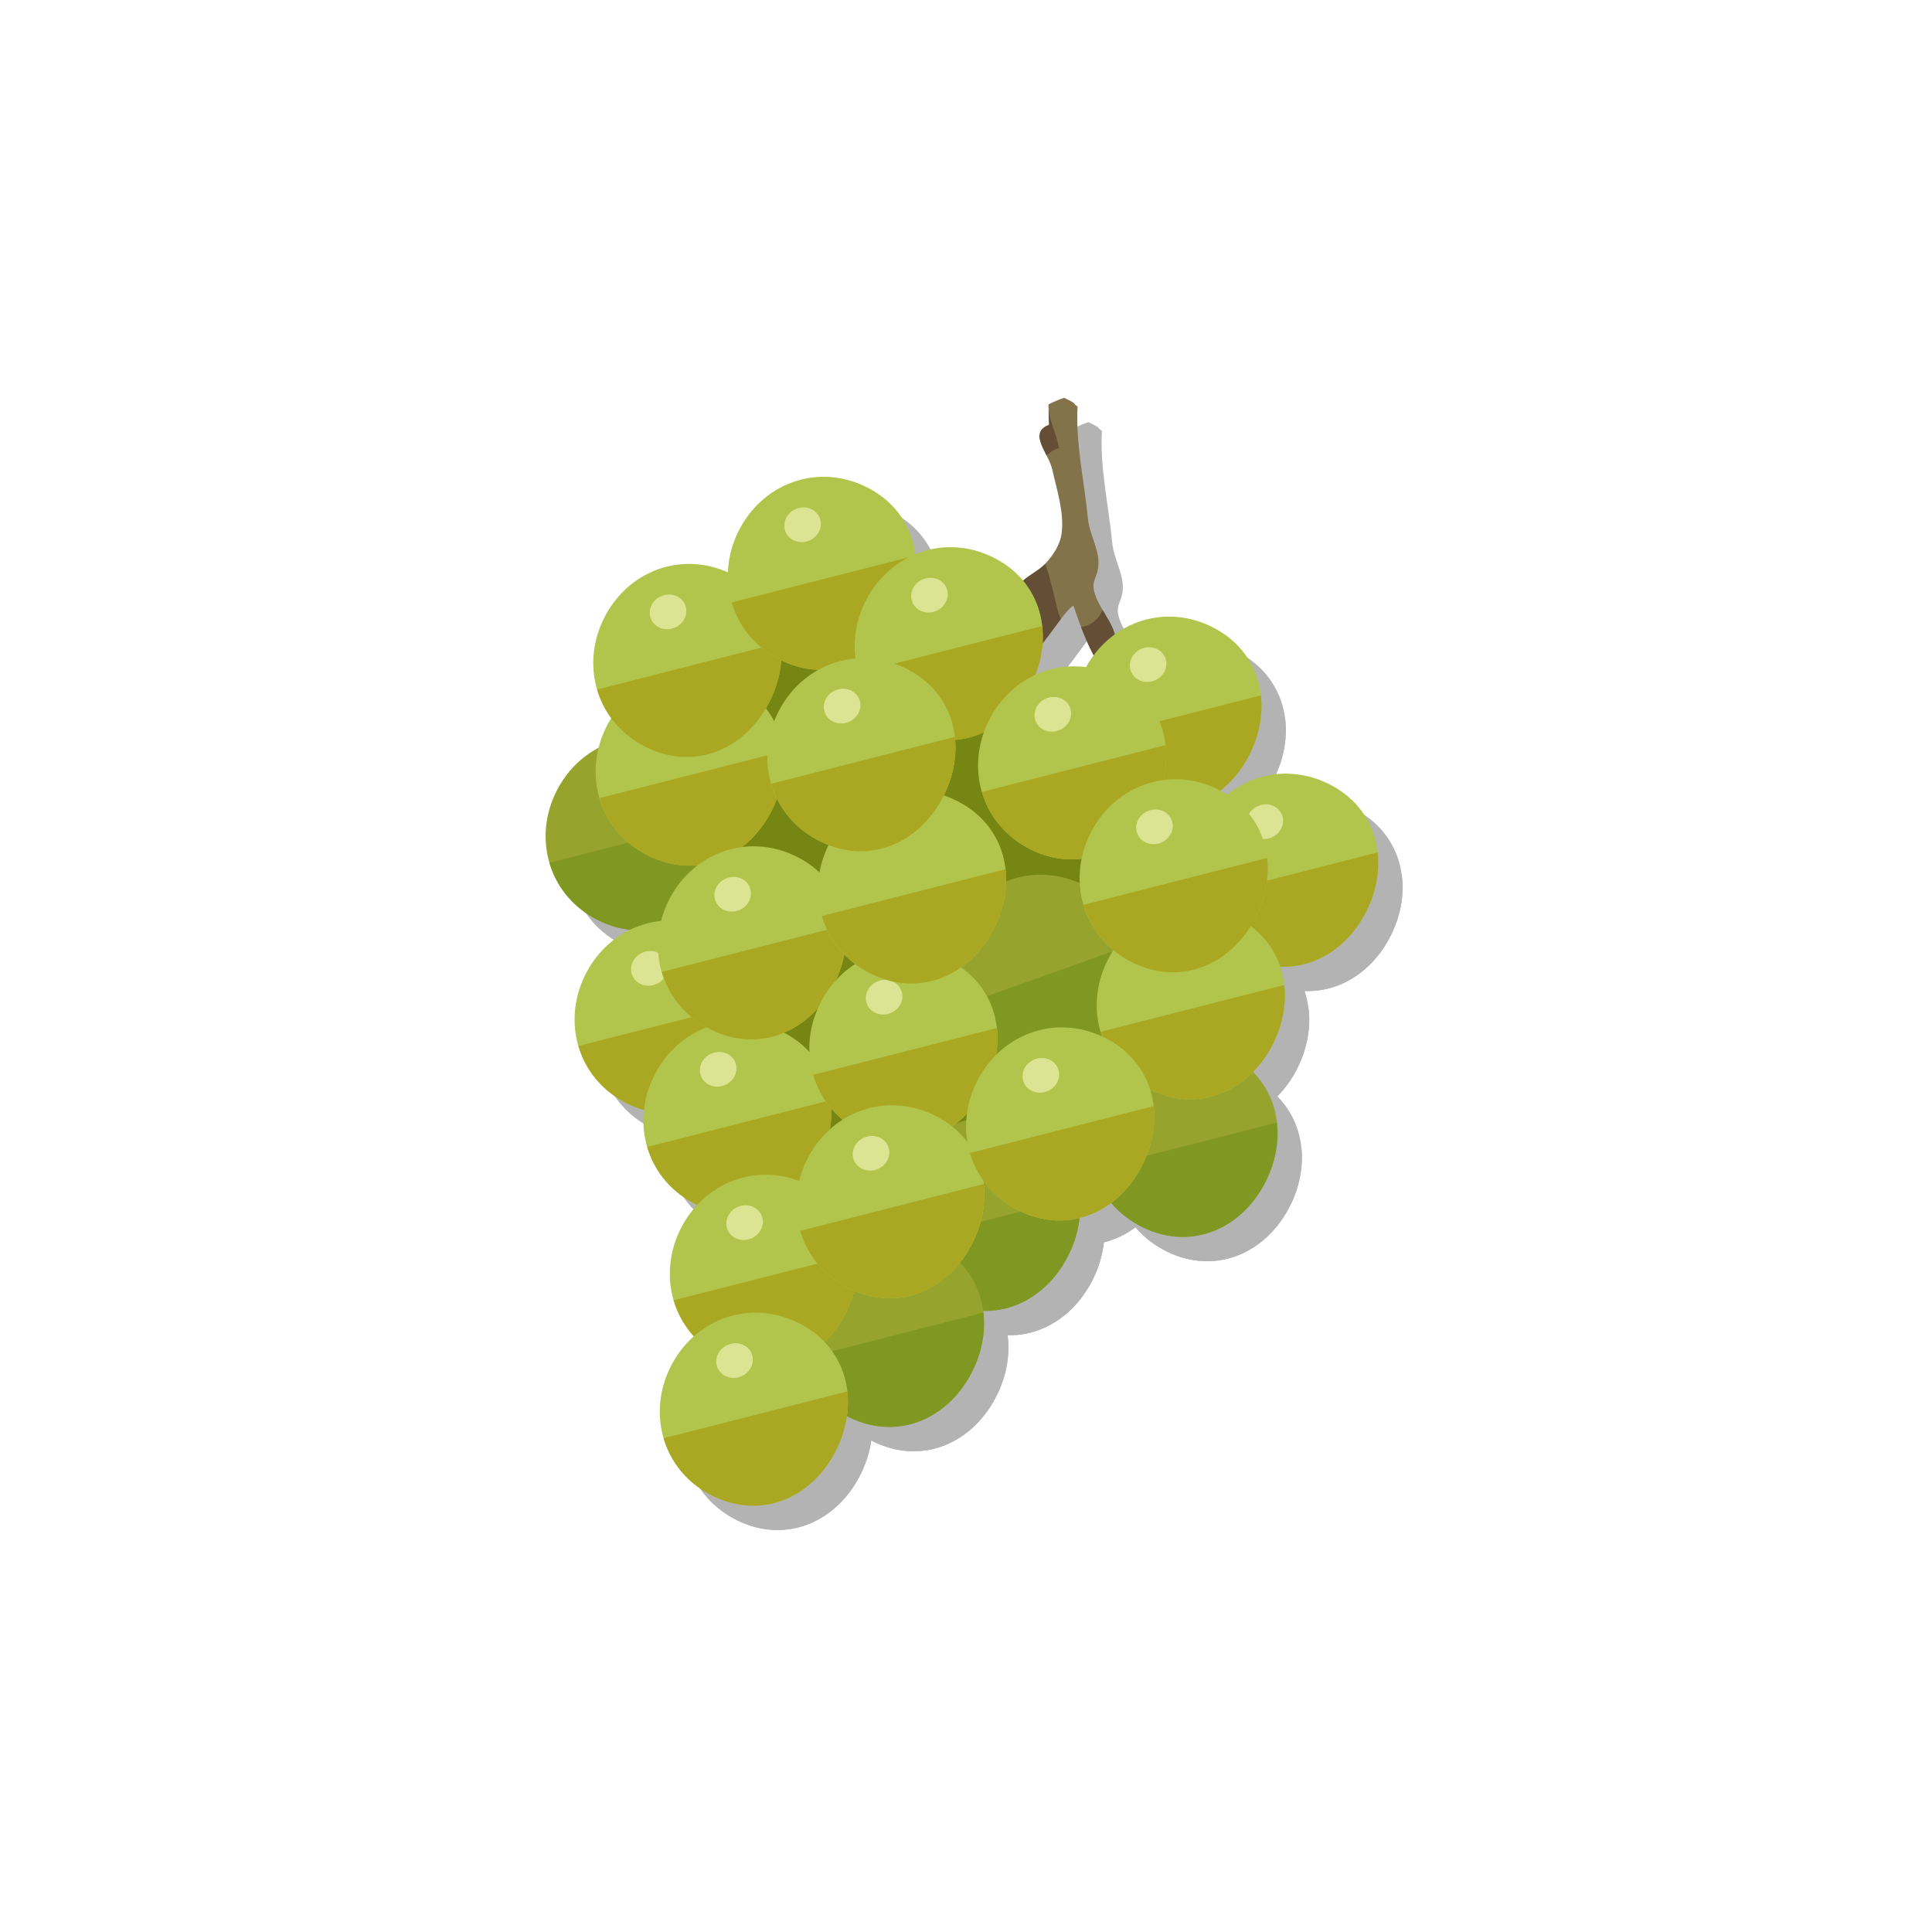 <?xml version="1.0" encoding="utf-8"?>
<!-- Generator: Adobe Illustrator 16.0.0, SVG Export Plug-In . SVG Version: 6.00 Build 0)  -->
<!DOCTYPE svg PUBLIC "-//W3C//DTD SVG 1.1//EN" "http://www.w3.org/Graphics/SVG/1.1/DTD/svg11.dtd">
<svg version="1.1" id="Ebene_1" xmlns="http://www.w3.org/2000/svg" xmlns:xlink="http://www.w3.org/1999/xlink" x="0px" y="0px"
	 width="450px" height="450px" viewBox="0 0 450 450" enable-background="new 0 0 450 450" xml:space="preserve">
<g>
	<g opacity="0.3">
		<path d="M222.541,152.502c-6.045-2.157-10.877-6.033-16.313-9.322c-3.407-2.065-8.009-6.047-12.329-5.952
			c-4.464,0.097-9.645,3.781-13.807,5.313c-5.229,1.927-7.84,3.147-10.461,8.277c-2.614,5.11-2.506,10.939-4.328,16.304
			c-1.619,4.761-4.735,8.486-6.701,13.11c-2.703,6.36-1.764,12.224-0.51,18.645c3.025,15.502,9.327,29.786,12.645,45.269
			c2.384,11.102,2.963,21.726,6.438,32.546c1.721,5.356,1.612,11.021,3.303,16.404c1.227,3.907,1.578,9.666,3.136,13.229
			c1.897,4.334,6.841,3.446,11.522,5.407c5.297,2.217,7.336,6.219,13.92,4.76c8.041-1.782,15.227-7.917,21.615-12.676
			c4.131-3.078,9.314-4.535,13.864-6.952c10.919-5.803,22.636-14.035,28.423-25.731c4.674-9.458,3.076-19.194,3.271-29.232
			c0.182-9.279,7.338-19.915,4.02-28.883c-1.906-5.15-5.731-10.087-8.133-15.116c-1.979-4.161-3.947-8.267-6.555-12.021
			c-3.307-4.759-7.195-6.405-12.092-8.79c-10.055-4.896-14.998-18.43-28.109-21.126"/>
		<path d="M265.296,153.354c-0.779-2.979-3.432-6.001-4.457-8.889c-1.371-3.86,0.587-3.77,0.69-7.594
			c0.085-3.295-2.137-6.906-2.468-10.423c-0.787-8.412-2.924-17.708-2.396-26.035c-0.373-0.3-0.727-0.622-1.025-0.996
			c-0.695-0.396-1.398-0.765-2.111-1.09c-1.244,0.424-2.459,0.946-3.65,1.522c0.014,1.63,0.051,3.243,0.151,4.766
			c-5.024,1.917-0.134,6.516,0.737,10.438c1.018,4.573,2.805,9.956,2.182,14.771c-0.364,2.814-1.988,5.168-3.859,7.209
			c-1.445,1.574-4.607,3.051-5.621,4.424c-1.377,1.863-0.539,5.09-0.902,7.927c-0.483,3.738-1.849,7.351-2.66,11.026
			c5.924,2.365,11.991-11.178,15.783-13.694c1.656,4.923,3.773,10.816,6.92,15.099C263.671,158.501,266.097,156.403,265.296,153.354
			z"/>
		<path d="M249.451,111.782c0.755-0.792,1.687-1.423,2.895-1.761c-0.497-2.461-1.474-4.971-1.729-5.793
			c-0.285-0.924-0.512-1.859-0.711-2.803c0.025,1.088,0.055,2.161,0.124,3.189C246.366,106.014,247.974,108.836,249.451,111.782z"/>
		<path d="M252.081,147.997c-0.992-3.965-1.747-7.563-2.964-10.994c-0.011,0.009-0.02,0.02-0.028,0.03
			c-1.445,1.574-4.607,3.051-5.621,4.424c-1.377,1.863-0.539,5.09-0.902,7.927c-0.483,3.738-1.849,7.351-2.66,11.026
			c4.6,1.836,9.281-5.908,12.92-10.646C252.507,149.272,252.251,148.687,252.081,147.997z"/>
		<path d="M265.296,153.354c-0.491-1.882-1.729-3.78-2.835-5.652c-0.044,0.105-0.079,0.213-0.122,0.32
			c-0.878,2.087-2.853,3.438-4.856,3.731c1.358,3.56,3.007,7.175,5.126,10.062C263.671,158.501,266.097,156.403,265.296,153.354z"/>
		<path d="M173.988,209.084c-5.416,11.174-17.242,16.626-28.758,11.047c-11.512-5.579-15.509-18.701-10.096-29.876
			c5.419-11.174,18.194-16.169,29.71-10.588C176.355,185.249,179.406,197.91,173.988,209.084z"/>
		<path d="M145.23,220.131c11.516,5.58,23.342,0.127,28.758-11.047c2.133-4.401,2.936-9.027,2.439-13.364l-42.771,10.904
			C135.305,212.278,139.24,217.227,145.23,220.131z"/>
		<path d="M154.15,186.908c0.836,2.04-0.264,4.427-2.463,5.329c-2.199,0.905-4.664-0.018-5.503-2.059
			c-0.835-2.042,0.266-4.43,2.465-5.332C150.847,183.943,153.312,184.865,154.15,186.908z"/>
		<path d="M185.635,194.031c-5.414,11.174-17.24,16.628-28.756,11.049c-11.512-5.582-15.51-18.703-10.094-29.878
			c5.418-11.175,18.188-16.169,29.707-10.589C188.006,170.197,191.051,182.86,185.635,194.031z"/>
		<path d="M156.879,205.08c11.516,5.579,23.342,0.125,28.756-11.049c2.134-4.4,2.936-9.029,2.443-13.364l-42.775,10.905
			C146.953,197.224,150.888,202.175,156.879,205.08z"/>
		<ellipse transform="matrix(0.925 -0.38 0.38 0.925 -53.785 74.499)" cx="161.817" cy="173.489" rx="4.305" ry="3.996"/>
		<path d="M185.09,168.732c-5.416,11.175-17.243,16.626-28.758,11.048c-11.512-5.58-15.51-18.704-10.093-29.877
			c5.416-11.177,18.191-16.17,29.705-10.588C187.459,144.895,190.506,157.557,185.09,168.732z"/>
		<path d="M156.332,179.78c11.515,5.578,23.342,0.127,28.758-11.048c2.131-4.401,2.936-9.028,2.44-13.366l-42.776,10.906
			C146.408,171.922,150.34,176.873,156.332,179.78z"/>
		<path d="M165.253,146.552c0.837,2.042-0.265,4.431-2.466,5.333c-2.198,0.904-4.66-0.018-5.502-2.06
			c-0.834-2.042,0.267-4.431,2.465-5.333C161.951,143.59,164.414,144.514,165.253,146.552z"/>
		<path d="M216.429,148.444c-5.414,11.172-17.244,16.623-28.758,11.045c-11.512-5.58-15.509-18.701-10.093-29.879
			c5.417-11.174,18.192-16.168,29.704-10.585C218.799,124.605,221.845,137.268,216.429,148.444z"/>
		<path d="M187.672,159.489c11.514,5.578,23.344,0.127,28.758-11.045c2.134-4.402,2.936-9.029,2.441-13.366l-42.773,10.905
			C177.747,151.634,181.682,156.583,187.672,159.489z"/>
		<path d="M196.592,126.263c0.841,2.042-0.263,4.429-2.467,5.331c-2.195,0.906-4.662-0.016-5.497-2.058
			c-0.837-2.042,0.263-4.431,2.464-5.334C193.293,123.298,195.754,124.223,196.592,126.263z"/>
		<path d="M267.799,239.311c-4.354,11.629-15.624,18.16-27.605,13.674c-11.981-4.485-17.182-17.178-12.83-28.806
			c4.356-11.633,16.61-17.793,28.595-13.307C267.941,215.359,272.15,227.681,267.799,239.311z"/>
		<path d="M240.194,252.985c11.981,4.486,23.251-2.045,27.605-13.674c1.712-4.58,2.083-9.261,1.188-13.531l-41.579,14.833
			C229.581,246.088,233.958,250.651,240.194,252.985z"/>
		<path d="M180.736,251.763c-5.416,11.175-17.243,16.629-28.759,11.047c-11.511-5.579-15.507-18.701-10.093-29.876
			c5.417-11.174,18.192-16.168,29.705-10.586C183.105,227.927,186.151,240.589,180.736,251.763z"/>
		<path d="M151.977,262.81c11.516,5.582,23.343,0.128,28.759-11.047c2.131-4.401,2.935-9.029,2.439-13.365l-42.773,10.905
			C142.053,254.957,145.988,259.907,151.977,262.81z"/>
		<path d="M160.897,229.586c0.841,2.04-0.265,4.43-2.466,5.333c-2.195,0.903-4.661-0.019-5.498-2.063
			c-0.836-2.041,0.265-4.429,2.463-5.331C157.596,226.621,160.062,227.546,160.897,229.586z"/>
		<path d="M296.907,181.007c-5.417,11.175-17.244,16.627-28.759,11.048c-11.511-5.578-15.509-18.703-10.093-29.879
			c5.417-11.172,18.191-16.167,29.705-10.588C299.274,157.17,302.323,169.832,296.907,181.007z"/>
		<path d="M268.149,192.055c11.515,5.579,23.342,0.127,28.759-11.048c2.131-4.4,2.934-9.027,2.438-13.363l-42.773,10.904
			C258.224,184.2,262.156,189.151,268.149,192.055z"/>
		<path d="M277.068,158.829c0.842,2.042-0.262,4.429-2.465,5.332c-2.197,0.905-4.662-0.018-5.498-2.06s0.262-4.43,2.463-5.33
			C273.768,155.865,276.23,156.79,277.068,158.829z"/>
		<path d="M245.974,164.836c-5.416,11.172-17.244,16.623-28.757,11.044c-11.512-5.58-15.51-18.701-10.097-29.877
			c5.421-11.176,18.194-16.171,29.709-10.589C248.343,140.995,251.389,153.658,245.974,164.836z"/>
		<path d="M217.217,175.88c11.513,5.579,23.341,0.128,28.757-11.044c2.133-4.404,2.934-9.031,2.44-13.366l-42.774,10.904
			C207.291,168.025,211.228,172.975,217.217,175.88z"/>
		<path d="M226.136,142.655c0.84,2.043-0.262,4.427-2.464,5.332c-2.197,0.906-4.66-0.018-5.498-2.06
			c-0.838-2.043,0.265-4.431,2.461-5.332C222.838,139.691,225.299,140.613,226.136,142.655z"/>
		<path d="M196.763,275.271c-5.418,11.174-17.244,16.627-28.758,11.047c-11.512-5.581-15.509-18.703-10.094-29.877
			c5.416-11.174,18.191-16.169,29.706-10.587C199.131,251.432,202.179,264.096,196.763,275.271z"/>
		<path d="M168.006,286.318c11.514,5.58,23.34,0.127,28.758-11.047c2.133-4.401,2.935-9.029,2.44-13.365l-42.773,10.903
			C158.08,278.464,162.015,283.413,168.006,286.318z"/>
		<path d="M176.927,253.093c0.839,2.041-0.265,4.428-2.467,5.331c-2.198,0.907-4.661-0.018-5.497-2.06
			c-0.838-2.042,0.26-4.427,2.461-5.329C173.625,250.129,176.088,251.052,176.927,253.093z"/>
		<path d="M324.099,217.585c-5.417,11.17-17.246,16.624-28.762,11.045c-11.51-5.579-15.506-18.702-10.094-29.877
			c5.42-11.175,18.195-16.169,29.709-10.588C326.466,193.747,329.511,206.409,324.099,217.585z"/>
		<path d="M295.337,228.631c11.516,5.578,23.345,0.125,28.762-11.045c2.133-4.403,2.933-9.028,2.439-13.366l-42.775,10.905
			C285.413,220.776,289.349,225.725,295.337,228.631z"/>
		<ellipse transform="matrix(0.925 -0.38 0.38 0.925 -52.354 128.9)" cx="300.277" cy="197.042" rx="4.305" ry="3.994"/>
		<path d="M254.663,297.746c-5.416,11.175-17.24,16.626-28.758,11.047c-11.509-5.58-15.505-18.702-10.093-29.879
			c5.418-11.172,18.195-16.166,29.707-10.588C257.032,273.909,260.079,286.572,254.663,297.746z"/>
		<path d="M225.906,308.793c11.518,5.579,23.342,0.128,28.758-11.047c2.135-4.401,2.936-9.028,2.441-13.365l-42.773,10.905
			C215.982,300.939,219.916,305.889,225.906,308.793z"/>
		<path d="M234.825,275.567c0.839,2.042-0.262,4.43-2.463,5.333c-2.199,0.904-4.662-0.02-5.502-2.06
			c-0.836-2.043,0.268-4.432,2.463-5.334C231.527,272.603,233.986,273.529,234.825,275.567z"/>
		<path d="M232.286,324.771c-5.416,11.175-17.242,16.625-28.757,11.047c-11.512-5.58-15.508-18.699-10.094-29.878
			c5.418-11.173,18.192-16.168,29.707-10.587C234.653,300.935,237.701,313.594,232.286,324.771z"/>
		<path d="M203.529,335.818c11.516,5.578,23.341,0.128,28.757-11.047c2.134-4.401,2.934-9.029,2.439-13.365l-42.771,10.905
			C193.603,327.964,197.537,332.913,203.529,335.818z"/>
		<path d="M202.919,310.988c-5.413,11.173-17.24,16.627-28.759,11.049c-11.508-5.583-15.505-18.702-10.092-29.879
			c5.418-11.173,18.193-16.168,29.705-10.588C205.289,287.152,208.336,299.813,202.919,310.988z"/>
		<path d="M174.16,322.037c11.519,5.578,23.346,0.124,28.759-11.049c2.134-4.398,2.937-9.027,2.444-13.363l-42.775,10.903
			C164.238,314.182,168.174,319.131,174.16,322.037z"/>
		<path d="M183.083,288.811c0.839,2.042-0.263,4.427-2.466,5.331c-2.199,0.903-4.664-0.02-5.498-2.059
			c-0.84-2.043,0.264-4.43,2.461-5.332C179.78,285.845,182.245,286.769,183.083,288.811z"/>
		<path d="M300.648,280.51c-5.416,11.173-17.242,16.627-28.758,11.047c-11.512-5.58-15.508-18.701-10.095-29.879
			c5.417-11.173,18.192-16.166,29.705-10.587C303.016,256.672,306.062,269.334,300.648,280.51z"/>
		<path d="M271.89,291.556c11.516,5.58,23.342,0.126,28.758-11.047c2.133-4.401,2.933-9.029,2.441-13.364l-42.777,10.903
			C261.967,283.701,265.901,288.652,271.89,291.556z"/>
		<path d="M200.581,343.12c-5.417,11.175-17.243,16.627-28.759,11.047c-11.51-5.58-15.506-18.701-10.094-29.878
			c5.418-11.172,18.193-16.167,29.707-10.586S205.996,331.946,200.581,343.12z"/>
		<path d="M171.822,354.167c11.516,5.58,23.342,0.128,28.759-11.047c2.136-4.399,2.935-9.027,2.442-13.363l-42.777,10.903
			C161.896,346.314,165.834,351.264,171.822,354.167z"/>
		<path d="M180.744,320.941c0.838,2.043-0.264,4.428-2.467,5.333c-2.198,0.906-4.661-0.02-5.498-2.059
			c-0.84-2.043,0.262-4.432,2.465-5.333C177.441,317.976,179.907,318.902,180.744,320.941z"/>
		<path d="M200.142,234.501c-5.418,11.172-17.246,16.628-28.76,11.046c-11.512-5.58-15.508-18.702-10.094-29.875
			c5.416-11.175,18.193-16.169,29.705-10.588C202.51,210.662,205.554,223.326,200.142,234.501z"/>
		<path d="M171.383,245.547c11.514,5.582,23.342,0.126,28.76-11.046c2.131-4.401,2.932-9.028,2.439-13.365l-42.777,10.905
			C161.457,237.695,165.392,242.641,171.383,245.547z"/>
		<path d="M180.302,212.323c0.84,2.041-0.264,4.429-2.466,5.331c-2.198,0.907-4.658-0.018-5.497-2.06
			c-0.84-2.041,0.264-4.43,2.461-5.333C177.003,209.359,179.465,210.281,180.302,212.323z"/>
		<path d="M235.409,258.482c-5.414,11.174-17.242,16.628-28.755,11.049c-11.512-5.582-15.51-18.702-10.096-29.879
			c5.418-11.174,18.192-16.167,29.706-10.587C237.781,234.645,240.825,247.308,235.409,258.482z"/>
		<path d="M206.654,269.531c11.514,5.579,23.341,0.125,28.755-11.049c2.133-4.402,2.936-9.028,2.442-13.363l-42.776,10.903
			C196.73,261.676,200.663,266.625,206.654,269.531z"/>
		<path d="M215.574,236.303c0.838,2.042-0.264,4.43-2.467,5.333c-2.197,0.905-4.662-0.019-5.498-2.06
			c-0.838-2.043,0.264-4.428,2.462-5.333C212.271,233.341,214.736,234.263,215.574,236.303z"/>
		<path d="M302.353,248.454c-5.416,11.176-17.246,16.629-28.757,11.049c-11.513-5.581-15.509-18.7-10.097-29.878
			c5.42-11.173,18.193-16.168,29.709-10.586C304.721,224.618,307.769,237.281,302.353,248.454z"/>
		<path d="M273.596,259.503c11.511,5.58,23.341,0.127,28.757-11.049c2.132-4.398,2.934-9.026,2.441-13.361l-42.775,10.902
			C263.671,251.648,267.605,256.597,273.596,259.503z"/>
		<path d="M282.513,226.278c0.839,2.041-0.264,4.429-2.465,5.33c-2.199,0.906-4.662-0.019-5.498-2.058
			c-0.838-2.043,0.265-4.432,2.464-5.332C279.212,223.313,281.675,224.239,282.513,226.278z"/>
		<path d="M274.71,192.585c-5.414,11.173-17.242,16.627-28.758,11.046c-11.509-5.579-15.51-18.701-10.093-29.876
			c5.417-11.176,18.193-16.169,29.705-10.587C277.079,168.748,280.128,181.41,274.71,192.585z"/>
		<path d="M245.952,203.631c11.516,5.581,23.344,0.127,28.758-11.046c2.131-4.402,2.937-9.028,2.441-13.366l-42.774,10.905
			C236.029,195.778,239.962,200.727,245.952,203.631z"/>
		<path d="M254.872,170.407c0.838,2.04-0.262,4.428-2.465,5.33c-2.197,0.906-4.66-0.017-5.5-2.061
			c-0.836-2.04,0.266-4.428,2.463-5.329C251.57,167.443,254.034,168.366,254.872,170.407z"/>
		<path d="M298.364,218.876c-5.417,11.174-17.243,16.625-28.759,11.045c-11.514-5.578-15.508-18.701-10.092-29.876
			c5.415-11.174,18.191-16.167,29.703-10.586C300.731,195.037,303.78,207.701,298.364,218.876z"/>
		<path d="M269.605,229.922c11.516,5.58,23.342,0.129,28.759-11.045c2.131-4.401,2.935-9.028,2.44-13.366l-42.775,10.905
			C259.68,222.069,263.615,227.018,269.605,229.922z"/>
		<ellipse transform="matrix(0.925 -0.38 0.38 0.925 -54.752 119.12)" cx="274.543" cy="198.334" rx="4.306" ry="3.994"/>
		<path d="M237.423,221.489c-5.416,11.172-17.246,16.626-28.759,11.046c-11.511-5.577-15.508-18.7-10.092-29.876
			c5.416-11.175,18.19-16.17,29.704-10.588C239.79,197.653,242.839,210.314,237.423,221.489z"/>
		<path d="M208.664,232.535c11.514,5.58,23.343,0.126,28.759-11.046c2.131-4.398,2.934-9.028,2.439-13.363L197.09,219.03
			C198.74,224.68,202.674,229.631,208.664,232.535z"/>
		<path d="M232.372,294.818c-5.416,11.173-17.243,16.623-28.757,11.045c-11.512-5.578-15.509-18.701-10.094-29.876
			c5.418-11.175,18.191-16.169,29.705-10.588C234.741,270.98,237.787,283.642,232.372,294.818z"/>
		<path d="M203.615,305.863c11.515,5.578,23.341,0.128,28.757-11.045c2.133-4.402,2.934-9.028,2.441-13.366l-42.775,10.903
			C193.693,298.01,197.625,302.959,203.615,305.863z"/>
		<ellipse transform="matrix(0.925 -0.38 0.38 0.925 -88.587 99.836)" cx="208.552" cy="274.275" rx="4.305" ry="3.994"/>
		<path d="M225.628,190.674c-5.414,11.174-17.242,16.628-28.758,11.045c-11.511-5.578-15.509-18.698-10.091-29.875
			c5.416-11.173,18.193-16.169,29.705-10.587C227.997,166.838,231.045,179.5,225.628,190.674z"/>
		<path d="M196.87,201.719c11.517,5.583,23.345,0.129,28.758-11.045c2.135-4.401,2.934-9.027,2.442-13.365l-42.776,10.903
			C186.949,193.866,190.88,198.817,196.87,201.719z"/>
		<path d="M205.793,168.496c0.838,2.041-0.263,4.428-2.465,5.331c-2.199,0.905-4.664-0.018-5.5-2.062
			c-0.838-2.041,0.264-4.428,2.461-5.328C202.491,165.531,204.953,166.455,205.793,168.496z"/>
		<path d="M271.92,276.681c-5.415,11.176-17.244,16.629-28.758,11.048c-11.512-5.581-15.509-18.702-10.095-29.878
			c5.416-11.173,18.191-16.168,29.707-10.587C274.288,252.844,277.335,265.507,271.92,276.681z"/>
		<path d="M243.162,287.729c11.514,5.581,23.343,0.128,28.758-11.048c2.132-4.401,2.934-9.025,2.44-13.364l-42.776,10.906
			C233.238,279.876,237.171,284.825,243.162,287.729z"/>
		<path d="M252.082,254.506c0.839,2.041-0.265,4.426-2.465,5.33c-2.198,0.906-4.661-0.019-5.5-2.061
			c-0.838-2.041,0.261-4.428,2.464-5.331C248.782,251.54,251.242,252.463,252.082,254.506z"/>
	</g>
	<g>
		<g>
			<path fill="#768612" d="M216.871,146.833c-6.045-2.157-10.877-6.033-16.313-9.322c-3.407-2.065-8.009-6.047-12.329-5.952
				c-4.464,0.097-9.645,3.781-13.807,5.313c-5.229,1.927-7.84,3.147-10.461,8.277c-2.614,5.11-2.506,10.939-4.328,16.304
				c-1.619,4.761-4.735,8.486-6.701,13.11c-2.703,6.36-1.764,12.224-0.51,18.645c3.025,15.502,9.327,29.786,12.645,45.27
				c2.384,11.102,2.963,21.726,6.438,32.546c1.721,5.356,1.612,11.021,3.303,16.404c1.227,3.907,1.578,9.666,3.136,13.229
				c1.897,4.334,6.841,3.446,11.522,5.407c5.297,2.217,7.336,6.219,13.92,4.76c8.041-1.782,15.227-7.917,21.615-12.676
				c4.131-3.078,9.314-4.535,13.864-6.952c10.919-5.803,22.636-14.035,28.423-25.731c4.674-9.458,3.076-19.194,3.271-29.232
				c0.182-9.279,7.338-19.915,4.02-28.884c-1.906-5.15-5.731-10.087-8.133-15.116c-1.979-4.161-3.947-8.267-6.555-12.021
				c-3.307-4.759-7.195-6.405-12.092-8.79c-10.055-4.896-14.998-18.43-28.109-21.126"/>
			<g>
				<path fill="#82734A" d="M259.627,147.684c-0.779-2.979-3.432-6.001-4.457-8.889c-1.371-3.86,0.587-3.77,0.69-7.594
					c0.085-3.295-2.137-6.906-2.468-10.423c-0.787-8.412-2.924-17.708-2.396-26.035c-0.373-0.3-0.727-0.622-1.025-0.996
					c-0.695-0.396-1.398-0.765-2.111-1.09c-1.244,0.424-2.459,0.946-3.65,1.522c0.014,1.63,0.051,3.243,0.151,4.766
					c-5.024,1.917-0.134,6.516,0.737,10.438c1.018,4.573,2.805,9.956,2.182,14.771c-0.364,2.814-1.988,5.168-3.859,7.209
					c-1.445,1.574-4.607,3.051-5.621,4.424c-1.377,1.863-0.539,5.09-0.902,7.927c-0.483,3.738-1.849,7.351-2.66,11.026
					c5.924,2.365,11.991-11.178,15.783-13.694c1.656,4.923,3.773,10.816,6.92,15.099
					C258.002,152.832,260.428,150.733,259.627,147.684z"/>
				<path fill="#644E35" d="M243.782,106.113c0.755-0.792,1.687-1.423,2.895-1.761c-0.497-2.461-1.474-4.971-1.729-5.793
					c-0.285-0.924-0.512-1.859-0.711-2.803c0.025,1.088,0.055,2.161,0.124,3.189C240.698,100.344,242.305,103.167,243.782,106.113z"
					/>
				<path fill="#644E35" d="M246.412,142.328c-0.992-3.965-1.747-7.563-2.964-10.994c-0.011,0.009-0.02,0.02-0.028,0.03
					c-1.445,1.574-4.607,3.051-5.621,4.424c-1.377,1.863-0.539,5.09-0.902,7.927c-0.483,3.738-1.849,7.351-2.66,11.026
					c4.6,1.836,9.281-5.908,12.92-10.646C246.838,143.602,246.582,143.017,246.412,142.328z"/>
				<path fill="#644E35" d="M259.627,147.684c-0.491-1.882-1.729-3.78-2.835-5.652c-0.044,0.105-0.079,0.213-0.122,0.32
					c-0.878,2.087-2.853,3.438-4.856,3.731c1.358,3.56,3.007,7.175,5.126,10.062C258.002,152.832,260.428,150.733,259.627,147.684z"
					/>
			</g>
			<g>
				<g>
					<path fill="#96A32C" d="M168.319,203.415c-5.416,11.174-17.242,16.627-28.758,11.047
						c-11.512-5.579-15.509-18.701-10.096-29.876c5.419-11.174,18.194-16.169,29.71-10.588
						C170.686,179.58,173.737,192.241,168.319,203.415z"/>
					<path fill="#809721" d="M139.561,214.462c11.516,5.58,23.342,0.127,28.758-11.047c2.133-4.401,2.936-9.027,2.439-13.364
						l-42.771,10.904C129.636,206.608,133.571,211.557,139.561,214.462z"/>
				</g>
				<path fill="#DBE492" d="M148.481,181.239c0.836,2.04-0.264,4.427-2.463,5.329c-2.199,0.905-4.664-0.018-5.503-2.059
					c-0.835-2.042,0.266-4.43,2.465-5.332C145.178,178.273,147.643,179.196,148.481,181.239z"/>
			</g>
			<g>
				<g>
					<path fill="#B1C44B" d="M179.965,188.362c-5.414,11.174-17.24,16.628-28.756,11.049c-11.512-5.582-15.51-18.703-10.094-29.878
						c5.418-11.175,18.188-16.169,29.707-10.589C182.336,164.527,185.381,177.19,179.965,188.362z"/>
					<path fill="#AAA822" d="M151.209,199.411c11.516,5.579,23.342,0.125,28.756-11.049c2.134-4.4,2.936-9.029,2.443-13.364
						l-42.775,10.905C141.283,191.554,145.219,196.506,151.209,199.411z"/>
				</g>
				
					<ellipse transform="matrix(0.925 -0.38 0.38 0.925 -52.056 71.92)" fill="#DBE492" cx="156.147" cy="167.819" rx="4.305" ry="3.996"/>
			</g>
			<g>
				<g>
					<path fill="#B1C44B" d="M179.42,163.062c-5.416,11.175-17.243,16.626-28.758,11.048c-11.512-5.58-15.51-18.704-10.093-29.877
						c5.416-11.177,18.191-16.17,29.705-10.588C181.789,139.225,184.836,151.887,179.42,163.062z"/>
					<path fill="#AAA822" d="M150.662,174.11c11.515,5.578,23.342,0.127,28.758-11.048c2.131-4.401,2.936-9.028,2.44-13.366
						l-42.776,10.906C140.739,166.253,144.67,171.204,150.662,174.11z"/>
				</g>
				<path fill="#DBE492" d="M159.583,140.883c0.837,2.042-0.265,4.431-2.466,5.333c-2.198,0.904-4.66-0.018-5.502-2.06
					c-0.834-2.042,0.267-4.431,2.465-5.333C156.281,137.921,158.744,138.844,159.583,140.883z"/>
			</g>
			<g>
				<g>
					<path fill="#B1C44B" d="M210.76,142.774c-5.414,11.172-17.244,16.623-28.758,11.045c-11.512-5.58-15.509-18.701-10.093-29.879
						c5.417-11.174,18.192-16.168,29.704-10.585C213.129,118.935,216.176,131.598,210.76,142.774z"/>
					<path fill="#AAA822" d="M182.002,153.819c11.514,5.578,23.344,0.127,28.758-11.045c2.134-4.402,2.936-9.029,2.441-13.366
						l-42.773,10.905C172.077,145.965,176.013,150.914,182.002,153.819z"/>
				</g>
				<path fill="#DBE492" d="M190.922,120.594c0.841,2.042-0.263,4.429-2.467,5.331c-2.195,0.906-4.662-0.016-5.497-2.058
					c-0.837-2.042,0.263-4.431,2.464-5.334C187.623,117.629,190.084,118.553,190.922,120.594z"/>
			</g>
			<g>
				<g>
					<path fill="#96A32C" d="M262.13,233.642c-4.354,11.629-15.624,18.16-27.605,13.674c-11.981-4.485-17.183-17.178-12.83-28.807
						c4.356-11.633,16.61-17.793,28.595-13.307C262.272,209.689,266.481,222.012,262.13,233.642z"/>
					<path fill="#809721" d="M234.525,247.316c11.981,4.486,23.251-2.045,27.605-13.674c1.712-4.58,2.083-9.261,1.188-13.531
						l-41.579,14.833C223.912,240.419,228.289,244.982,234.525,247.316z"/>
				</g>
			</g>
			<g>
				<g>
					<path fill="#B1C44B" d="M175.067,246.094c-5.416,11.175-17.243,16.629-28.759,11.047
						c-11.511-5.579-15.507-18.701-10.093-29.876c5.417-11.175,18.192-16.169,29.705-10.587
						C177.436,222.258,180.482,234.92,175.067,246.094z"/>
					<path fill="#AAA822" d="M146.308,257.141c11.516,5.582,23.343,0.128,28.759-11.047c2.131-4.401,2.935-9.029,2.439-13.365
						l-42.773,10.905C136.384,249.288,140.319,254.238,146.308,257.141z"/>
				</g>
				<path fill="#DBE492" d="M155.228,223.917c0.841,2.04-0.265,4.43-2.466,5.333c-2.195,0.903-4.661-0.019-5.498-2.063
					c-0.836-2.041,0.265-4.429,2.463-5.331C151.927,220.952,154.393,221.877,155.228,223.917z"/>
			</g>
			<g>
				<g>
					<path fill="#B1C44B" d="M291.239,175.338c-5.417,11.175-17.244,16.627-28.759,11.048
						c-11.511-5.578-15.509-18.703-10.093-29.879c5.417-11.172,18.191-16.167,29.705-10.588
						C293.605,151.501,296.655,164.163,291.239,175.338z"/>
					<path fill="#AAA822" d="M262.48,186.385c11.515,5.579,23.342,0.127,28.759-11.048c2.131-4.4,2.934-9.027,2.438-13.363
						l-42.773,10.904C252.555,178.531,256.487,183.481,262.48,186.385z"/>
				</g>
				<path fill="#DBE492" d="M271.399,153.16c0.842,2.042-0.262,4.429-2.465,5.332c-2.197,0.905-4.662-0.018-5.498-2.06
					s0.262-4.43,2.463-5.33C268.099,150.196,270.561,151.121,271.399,153.16z"/>
			</g>
			<g>
				<g>
					<path fill="#B1C44B" d="M240.305,159.167c-5.416,11.172-17.244,16.623-28.758,11.044c-11.512-5.58-15.51-18.701-10.097-29.877
						c5.421-11.176,18.194-16.171,29.71-10.589C242.674,135.326,245.72,147.989,240.305,159.167z"/>
					<path fill="#AAA822" d="M211.547,170.211c11.514,5.579,23.342,0.128,28.758-11.044c2.133-4.404,2.934-9.031,2.44-13.366
						l-42.774,10.904C201.621,162.355,205.559,167.305,211.547,170.211z"/>
				</g>
				<path fill="#DBE492" d="M220.467,136.985c0.84,2.043-0.262,4.427-2.465,5.332c-2.197,0.906-4.66-0.018-5.498-2.06
					c-0.838-2.043,0.265-4.431,2.461-5.332C217.168,134.021,219.629,134.943,220.467,136.985z"/>
			</g>
			<g>
				<g>
					<path fill="#B1C44B" d="M191.094,269.602c-5.418,11.174-17.244,16.627-28.758,11.047
						c-11.512-5.581-15.509-18.703-10.094-29.877c5.416-11.174,18.191-16.169,29.706-10.587
						C193.461,245.763,196.51,258.427,191.094,269.602z"/>
					<path fill="#AAA822" d="M162.336,280.649c11.514,5.58,23.34,0.127,28.758-11.047c2.133-4.401,2.935-9.029,2.44-13.365
						l-42.773,10.903C152.41,272.795,156.346,277.744,162.336,280.649z"/>
				</g>
				<path fill="#DBE492" d="M171.257,247.424c0.839,2.041-0.265,4.428-2.467,5.331c-2.198,0.907-4.661-0.018-5.497-2.06
					c-0.838-2.042,0.26-4.427,2.461-5.329C167.955,244.46,170.418,245.384,171.257,247.424z"/>
			</g>
			<g>
				<g>
					<path fill="#B1C44B" d="M318.43,211.916c-5.417,11.171-17.246,16.624-28.762,11.046c-11.51-5.579-15.506-18.702-10.094-29.878
						c5.42-11.175,18.195-16.169,29.709-10.588C320.797,188.078,323.842,200.74,318.43,211.916z"/>
					<path fill="#AAA822" d="M289.668,222.962c11.516,5.578,23.345,0.125,28.762-11.046c2.133-4.403,2.933-9.028,2.439-13.366
						l-42.775,10.905C279.744,215.106,283.68,220.056,289.668,222.962z"/>
				</g>
				
					<ellipse transform="matrix(0.925 -0.38 0.38 0.925 -50.624 126.32)" fill="#DBE492" cx="294.608" cy="191.372" rx="4.305" ry="3.994"/>
			</g>
			<g>
				<g>
					<path fill="#96A32C" d="M248.994,292.077c-5.416,11.175-17.24,16.626-28.758,11.047c-11.51-5.58-15.506-18.702-10.094-29.879
						c5.418-11.172,18.195-16.166,29.707-10.588C251.364,268.24,254.41,280.903,248.994,292.077z"/>
					<path fill="#809721" d="M220.237,303.124c11.518,5.579,23.342,0.128,28.758-11.047c2.135-4.401,2.936-9.028,2.441-13.365
						l-42.773,10.905C210.313,295.27,214.246,300.22,220.237,303.124z"/>
				</g>
				<path fill="#DBE492" d="M229.156,269.898c0.839,2.042-0.262,4.43-2.463,5.333c-2.199,0.904-4.662-0.02-5.502-2.06
					c-0.836-2.043,0.268-4.432,2.463-5.334C225.858,266.934,228.317,267.86,229.156,269.898z"/>
			</g>
			<g>
				<g>
					<path fill="#96A32C" d="M226.617,319.102c-5.416,11.175-17.242,16.625-28.758,11.047c-11.512-5.58-15.508-18.699-10.094-29.878
						c5.418-11.173,18.192-16.168,29.707-10.587C228.984,295.266,232.032,307.926,226.617,319.102z"/>
					<path fill="#809721" d="M197.86,330.149c11.516,5.578,23.342,0.128,28.758-11.047c2.134-4.401,2.934-9.029,2.439-13.365
						l-42.771,10.905C187.934,322.295,191.867,327.244,197.86,330.149z"/>
				</g>
			</g>
			<g>
				<g>
					<path fill="#B1C44B" d="M197.249,305.319c-5.413,11.173-17.24,16.627-28.759,11.049c-11.508-5.583-15.505-18.702-10.092-29.879
						c5.418-11.173,18.193-16.168,29.705-10.588C199.619,281.483,202.666,294.144,197.249,305.319z"/>
					<path fill="#AAA822" d="M168.49,316.368c11.519,5.578,23.346,0.124,28.759-11.049c2.134-4.398,2.937-9.027,2.444-13.363
						l-42.775,10.903C158.569,308.513,162.504,313.462,168.49,316.368z"/>
				</g>
				<path fill="#DBE492" d="M177.413,283.142c0.839,2.042-0.263,4.427-2.466,5.331c-2.199,0.903-4.664-0.02-5.498-2.059
					c-0.84-2.043,0.264-4.43,2.461-5.332C174.111,280.177,176.575,281.1,177.413,283.142z"/>
			</g>
			<g>
				<g>
					<path fill="#96A32C" d="M294.979,274.841c-5.416,11.173-17.242,16.627-28.758,11.047c-11.512-5.58-15.508-18.701-10.095-29.879
						c5.417-11.173,18.192-16.166,29.705-10.587C297.347,251.003,300.393,263.665,294.979,274.841z"/>
					<path fill="#809721" d="M266.221,285.887c11.516,5.58,23.342,0.126,28.758-11.047c2.133-4.401,2.933-9.029,2.441-13.364
						l-42.777,10.903C256.298,278.032,260.232,282.983,266.221,285.887z"/>
				</g>
			</g>
			<g>
				<g>
					<path fill="#B1C44B" d="M194.911,337.451c-5.417,11.175-17.243,16.627-28.759,11.047c-11.51-5.58-15.506-18.701-10.094-29.878
						c5.418-11.172,18.193-16.167,29.707-10.586S200.326,326.277,194.911,337.451z"/>
					<path fill="#AAA822" d="M166.153,348.498c11.516,5.58,23.342,0.128,28.759-11.047c2.136-4.399,2.935-9.027,2.442-13.363
						l-42.777,10.903C156.227,340.645,160.164,345.595,166.153,348.498z"/>
				</g>
				<path fill="#DBE492" d="M175.074,315.272c0.838,2.043-0.264,4.428-2.467,5.333c-2.198,0.906-4.661-0.02-5.498-2.059
					c-0.84-2.043,0.262-4.432,2.465-5.333C171.772,312.307,174.238,313.233,175.074,315.272z"/>
			</g>
			<g>
				<g>
					<path fill="#B1C44B" d="M194.473,228.832c-5.418,11.172-17.246,16.628-28.76,11.046c-11.512-5.58-15.508-18.702-10.094-29.876
						c5.416-11.175,18.193-16.169,29.705-10.588C196.84,204.993,199.885,217.657,194.473,228.832z"/>
					<path fill="#AAA822" d="M165.713,239.878c11.514,5.582,23.342,0.126,28.76-11.046c2.131-4.401,2.932-9.028,2.439-13.365
						l-42.777,10.905C155.787,232.026,159.723,236.972,165.713,239.878z"/>
				</g>
				<path fill="#DBE492" d="M174.633,206.653c0.84,2.041-0.264,4.429-2.466,5.331c-2.198,0.907-4.658-0.018-5.497-2.06
					c-0.84-2.041,0.264-4.43,2.461-5.333C171.333,203.689,173.795,204.612,174.633,206.653z"/>
			</g>
			<g>
				<g>
					<path fill="#B1C44B" d="M229.74,252.813c-5.414,11.174-17.242,16.628-28.756,11.049c-11.512-5.582-15.51-18.702-10.096-29.879
						c5.418-11.174,18.192-16.168,29.706-10.587C232.112,228.976,235.156,241.639,229.74,252.813z"/>
					<path fill="#AAA822" d="M200.985,263.862c11.514,5.579,23.342,0.125,28.756-11.049c2.133-4.402,2.936-9.028,2.442-13.363
						l-42.776,10.903C191.061,256.007,194.993,260.956,200.985,263.862z"/>
				</g>
				<path fill="#DBE492" d="M209.905,230.635c0.838,2.042-0.264,4.43-2.467,5.333c-2.197,0.905-4.662-0.019-5.498-2.06
					c-0.838-2.043,0.264-4.428,2.462-5.333C206.602,227.672,209.067,228.594,209.905,230.635z"/>
			</g>
			<g>
				<g>
					<path fill="#B1C44B" d="M296.684,242.785c-5.416,11.176-17.246,16.629-28.757,11.049c-11.513-5.581-15.509-18.7-10.097-29.878
						c5.42-11.174,18.193-16.169,29.709-10.587C299.052,218.949,302.1,231.612,296.684,242.785z"/>
					<path fill="#AAA822" d="M267.927,253.834c11.511,5.58,23.341,0.127,28.757-11.049c2.132-4.398,2.934-9.026,2.441-13.361
						l-42.775,10.902C258.002,245.979,261.936,250.928,267.927,253.834z"/>
				</g>
				<path fill="#DBE492" d="M276.844,220.609c0.839,2.041-0.264,4.429-2.465,5.33c-2.199,0.906-4.662-0.019-5.498-2.058
					c-0.838-2.043,0.265-4.433,2.464-5.332C273.543,217.643,276.006,218.569,276.844,220.609z"/>
			</g>
			<g>
				<g>
					<path fill="#B1C44B" d="M269.041,186.916c-5.414,11.173-17.242,16.627-28.758,11.046c-11.509-5.579-15.51-18.701-10.093-29.876
						c5.417-11.176,18.193-16.169,29.705-10.587C271.41,163.079,274.459,175.741,269.041,186.916z"/>
					<path fill="#AAA822" d="M240.283,197.962c11.516,5.581,23.344,0.127,28.758-11.046c2.131-4.402,2.937-9.028,2.441-13.366
						l-42.774,10.905C230.36,190.108,234.293,195.057,240.283,197.962z"/>
				</g>
				<path fill="#DBE492" d="M249.203,164.738c0.838,2.04-0.262,4.428-2.465,5.33c-2.197,0.906-4.66-0.017-5.5-2.061
					c-0.836-2.04,0.266-4.428,2.463-5.329C245.901,161.773,248.365,162.697,249.203,164.738z"/>
			</g>
			<g>
				<g>
					<path fill="#B1C44B" d="M292.695,213.207c-5.417,11.175-17.243,16.626-28.759,11.046
						c-11.514-5.578-15.508-18.701-10.092-29.877c5.415-11.174,18.191-16.167,29.703-10.586
						C295.062,189.368,298.111,202.032,292.695,213.207z"/>
					<path fill="#AAA822" d="M263.936,224.253c11.516,5.58,23.342,0.129,28.759-11.046c2.131-4.401,2.935-9.028,2.44-13.366
						l-42.775,10.905C254.011,216.399,257.946,221.349,263.936,224.253z"/>
				</g>
				
					<ellipse transform="matrix(0.925 -0.38 0.38 0.925 -53.024 116.542)" fill="#DBE492" cx="268.874" cy="192.664" rx="4.306" ry="3.994"/>
			</g>
			<g>
				<g>
					<path fill="#B1C44B" d="M231.754,215.819c-5.416,11.173-17.246,16.627-28.76,11.047c-11.511-5.577-15.508-18.7-10.092-29.877
						c5.416-11.175,18.19-16.17,29.704-10.588C234.121,191.983,237.17,204.644,231.754,215.819z"/>
					<path fill="#AAA822" d="M202.994,226.866c11.514,5.58,23.344,0.126,28.76-11.047c2.131-4.398,2.934-9.028,2.439-13.363
						L191.42,213.36C193.071,219.01,197.004,223.962,202.994,226.866z"/>
				</g>
			</g>
			<g>
				<g>
					<path fill="#B1C44B" d="M226.703,289.149c-5.416,11.173-17.243,16.623-28.758,11.045
						c-11.512-5.578-15.509-18.701-10.094-29.876c5.418-11.175,18.191-16.169,29.705-10.588
						C229.073,265.311,232.118,277.973,226.703,289.149z"/>
					<path fill="#AAA822" d="M197.946,300.194c11.515,5.578,23.342,0.128,28.758-11.045c2.133-4.402,2.934-9.028,2.441-13.366
						l-42.775,10.903C188.024,292.341,191.955,297.29,197.946,300.194z"/>
				</g>
				
					<ellipse transform="matrix(0.925 -0.38 0.38 0.925 -86.858 97.256)" fill="#DBE492" cx="202.883" cy="268.606" rx="4.305" ry="3.994"/>
			</g>
			<g>
				<g>
					<path fill="#B1C44B" d="M219.959,185.005c-5.414,11.174-17.242,16.628-28.759,11.045
						c-11.511-5.578-15.509-18.698-10.091-29.875c5.416-11.173,18.193-16.169,29.705-10.587
						C222.328,161.169,225.376,173.831,219.959,185.005z"/>
					<path fill="#AAA822" d="M191.2,196.05c11.517,5.583,23.345,0.129,28.759-11.045c2.135-4.401,2.934-9.027,2.442-13.365
						l-42.776,10.903C181.28,188.197,185.21,193.147,191.2,196.05z"/>
				</g>
				<path fill="#DBE492" d="M200.123,162.827c0.838,2.041-0.263,4.428-2.465,5.331c-2.199,0.905-4.664-0.018-5.5-2.062
					c-0.838-2.041,0.264-4.428,2.461-5.328C196.822,159.862,199.283,160.786,200.123,162.827z"/>
			</g>
			<g>
				<g>
					<path fill="#B1C44B" d="M266.251,271.012c-5.415,11.176-17.244,16.629-28.758,11.048
						c-11.512-5.581-15.509-18.702-10.095-29.878c5.416-11.173,18.191-16.168,29.707-10.587
						C268.619,247.176,271.666,259.838,266.251,271.012z"/>
					<path fill="#AAA822" d="M237.493,282.06c11.514,5.581,23.343,0.128,28.758-11.048c2.132-4.401,2.934-9.025,2.44-13.364
						l-42.776,10.906C227.569,274.207,231.502,279.156,237.493,282.06z"/>
				</g>
				<path fill="#DBE492" d="M246.413,248.837c0.839,2.041-0.265,4.426-2.465,5.33c-2.198,0.906-4.661-0.019-5.5-2.061
					c-0.838-2.041,0.261-4.428,2.464-5.331C243.114,245.871,245.573,246.794,246.413,248.837z"/>
			</g>
		</g>
	</g>
</g>
</svg>
